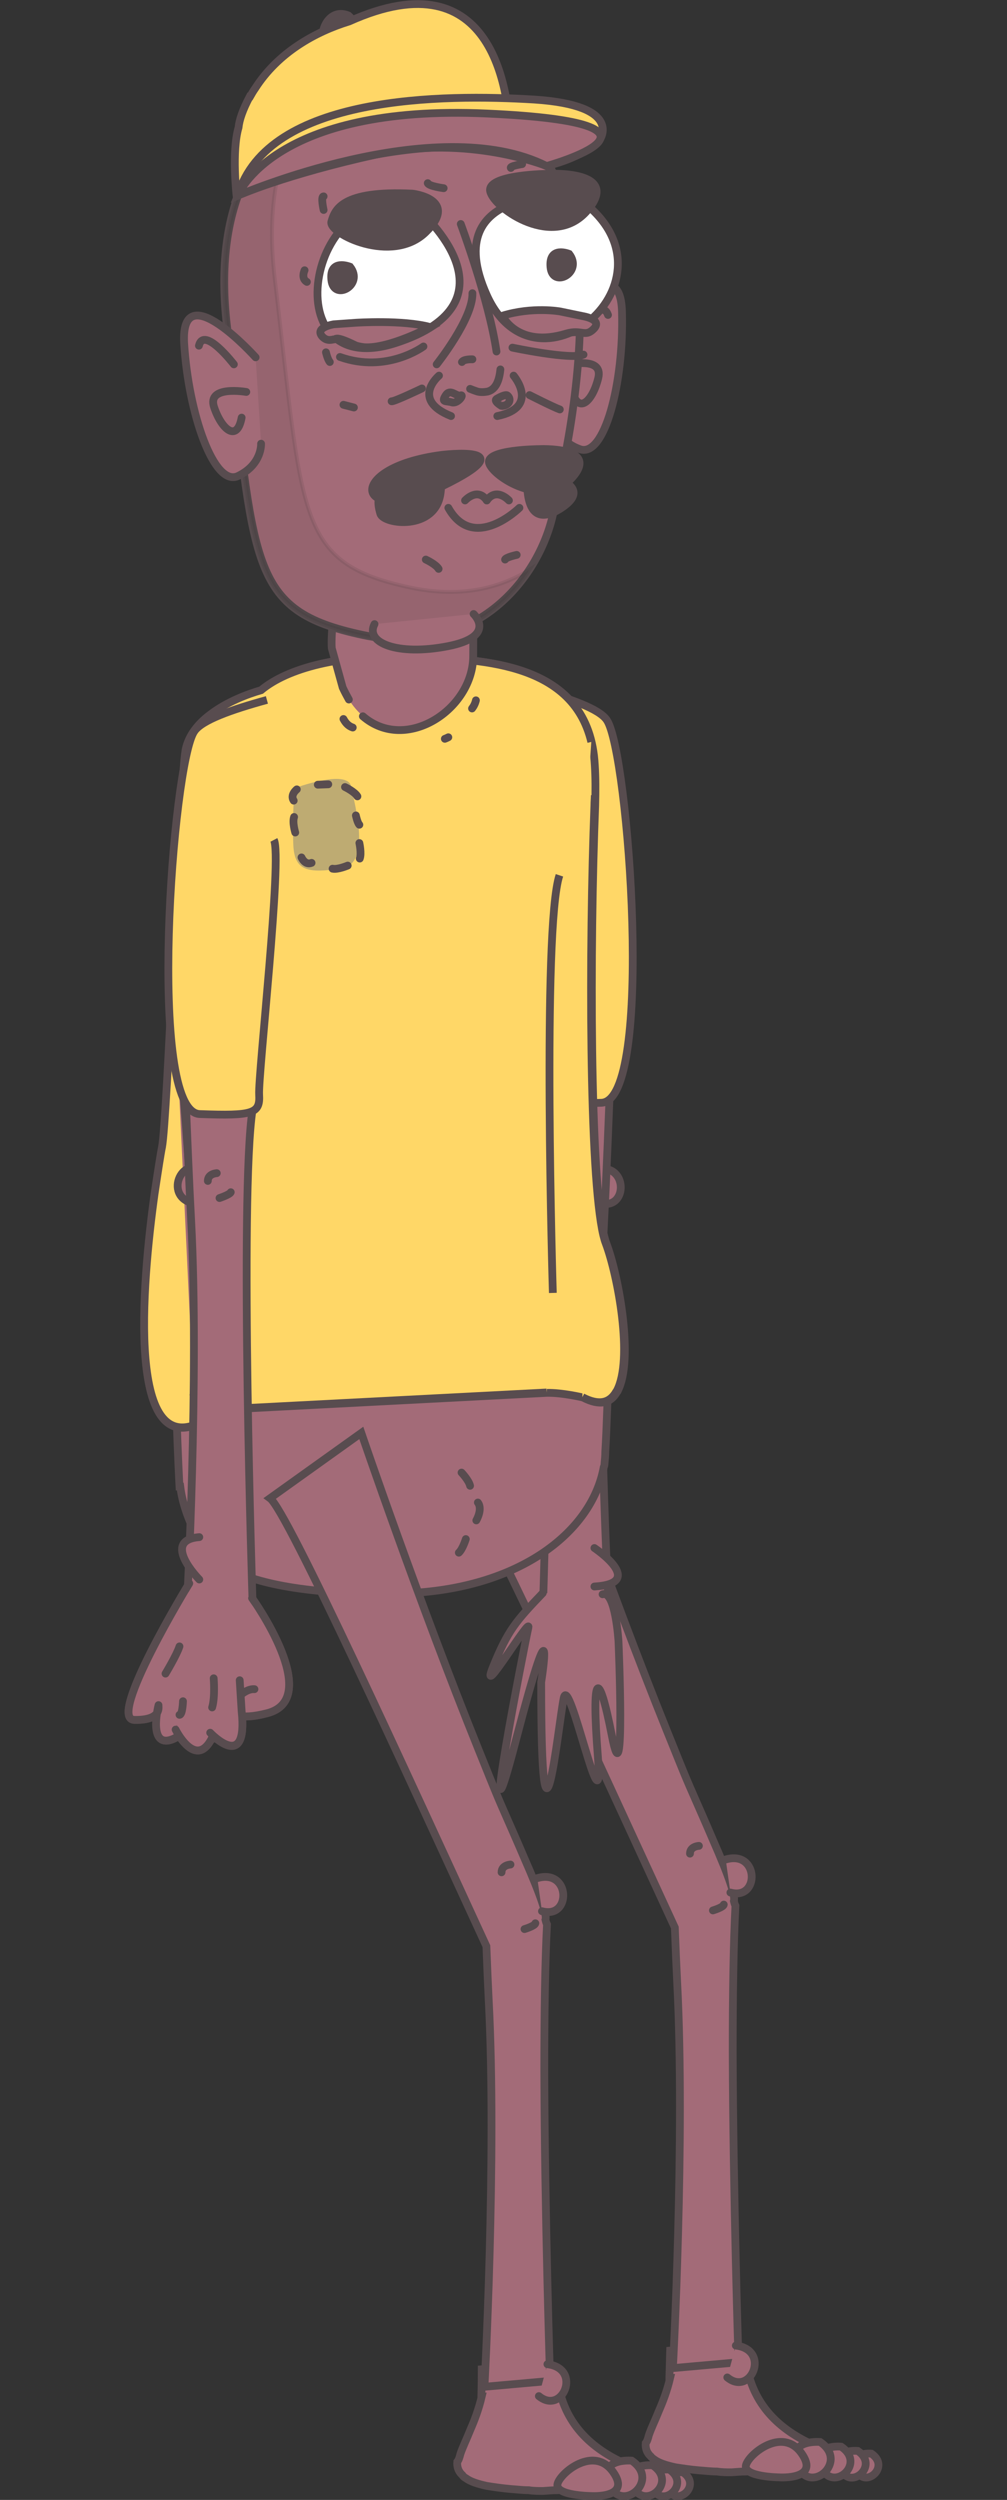 <?xml version="1.0" encoding="utf-8"?>
<!-- Generator: Adobe Illustrator 22.1.0, SVG Export Plug-In . SVG Version: 6.00 Build 0)  -->
<svg version="1.1" id="Layer_1" xmlns="http://www.w3.org/2000/svg" xmlns:xlink="http://www.w3.org/1999/xlink" x="0px" y="0px"
	 viewBox="0 0 259.2 642.9" style="enable-background:new 0 0 259.2 642.9;" xml:space="preserve">
<rect x="0" y="0" width="259.2" height="642.9" fill="#333333" stroke="none"/>
<style type="text/css">
	.st0{fill:#A36B78;stroke:#584C4F;stroke-width:2;stroke-linecap:round;stroke-miterlimit:10;}
	.st1{fill:#A36B78;stroke:#584C4F;stroke-width:2;stroke-linecap:round;stroke-linejoin:round;stroke-miterlimit:10;}
	.st2{fill:#FFD767;stroke:#584C4F;stroke-width:2;stroke-miterlimit:10;}
	.st3{fill:#A36B78;}
	.st4{fill:none;stroke:#584C4F;stroke-width:2;stroke-linecap:round;stroke-miterlimit:10;}
	.st5{fill:#BEAB72;}
	.st6{fill:#584C4F;stroke:#584C4F;stroke-width:2;stroke-linecap:round;stroke-miterlimit:10;}
	.st7{opacity:0.1;fill:#231F20;stroke:#231F20;stroke-miterlimit:10;enable-background:new    ;}
	.st8{fill:#FFFFFF;stroke:#584C4F;stroke-width:2;stroke-linecap:round;stroke-miterlimit:10;}
</style>
<g id="Layer_5">
</g>
<g id="Layer_3">
</g>
<g>
	<g>
		<path class="st0" d="M166.2,628.3c-0.1,1.2,0.2,2.4,1.3,3.4c0.2,0.3,0.6,0.6,0.9,0.8c1.2,0.9,3.1,1.5,5.4,2
			c1.9,0.3,3.9,0.6,6.2,0.8c1.5,0.1,3,0.3,4.6,0.3c1.2,0.2,2.5,0.2,3.7,0.2c1.3-0.1,2.5-0.2,3.7-0.2c1.7-0.1,3.2-0.2,4.6-0.3
			c2.4-0.1,4.4-0.5,6.2-0.8c2.3-0.5,4.2-1.2,5.4-2c0.3-0.3,0.7-0.6,0.9-0.8c0.8-0.7,1.2-1.6,1.3-2.5c-8.9-3.7-16.3-10-18.2-20.8
			c-1-1-1.7-1.6-1.7-1.6s-0.3-0.3-0.6-0.7c0-0.1-0.1-0.2-0.2-0.3l-0.1-0.2c-0.1-0.5-0.2-1.3-0.3-2.4h-0.8h-0.8l-15.2,1.3
			c-0.1,3.9-0.2,6.4-0.2,6.9c0,0.1,0,0.1,0,0.1s0.1,0,0.2,0c-0.8,3.4-1.9,6.2-2.9,8.5c-1,2.5-2,4.5-2.6,6.3
			C166.8,627.1,166.6,627.8,166.2,628.3z"/>
		<path class="st0" d="M173.2,609l16.9-1.5c0,0-1.4-43.3-1.5-80c0-14.5,0.2-28,0.7-37.4c-0.2-0.4-0.3-0.8-0.4-1.2
			c0.4-1.3-1.1-6-5.5-16l0,0c-1.7-4-3.7-8.5-5.8-13.3c-2-4.6-3.9-9.5-5.9-14.4c-15.5-38.4-30.2-81.5-30.2-81.5L118,380.5
			c4.4,3.2,35.4,71.2,55.7,115.2c0.2,5.3,0.4,10,0.6,14C176.4,549.9,173.2,609.1,173.2,609z"/>
		<g>
			<g id="XMLID_11522_">
				<path id="XMLID_11529_" class="st0" d="M220.5,635.3c-2.2-4.9,3.8-4.3,3.8-4.3C229.3,634.4,222.6,640.1,220.5,635.3z"/>
			</g>
			<g id="XMLID_11520_">
				<path id="XMLID_11521_" class="st0" d="M216.5,635.1c-2.4-5.5,4.3-4.8,4.3-4.8C226.4,634.1,218.9,640.5,216.5,635.1z"/>
			</g>
			<g id="XMLID_11518_">
				<path id="XMLID_11519_" class="st0" d="M211.5,634.7c-2.8-6.3,5-5.5,5-5.5C223.1,633.6,214.4,641,211.5,634.7z"/>
			</g>
			<g id="XMLID_11516_">
				<path id="XMLID_11517_" class="st0" d="M205.4,634.3c-3.2-7.1,5.7-6.3,5.7-6.3C218.6,633.1,208.6,641.6,205.4,634.3z"/>
			</g>
			<path id="XMLID_11515_" class="st0" d="M192,634c0.7-2.9,9.4-10,14.3-3.1s-5.7,6.2-5.7,6.2S191.3,637,192,634z"/>
		</g>
		<path id="XMLID_11514_" class="st0" d="M177.6,476.7c0-1.9,2.3-2,2.3-2"/>
		<path id="XMLID_11513_" class="st0" d="M186.3,489.8c-0.1,0.7-2.8,1.5-2.8,1.5"/>
		<g id="XMLID_11511_">
			<path id="XMLID_11512_" class="st0" d="M189.4,603.2c9,1.1,3.9,13.2-2.2,8.2"/>
		</g>
		<g id="XMLID_11507_">
			<path id="XMLID_11508_" class="st0" d="M186.8,478.2c8.6-2.5,8.8,10.6,1.2,8.5"/>
		</g>
	</g>
	<g>
		<g>
			<g id="XMLID_11630_">
				<path id="XMLID_11631_" class="st0" d="M153.1,300.9c8.6-2.5,8.8,10.6,1.2,8.5"/>
			</g>
			<path id="XMLID_11629_" class="st0" d="M143,177.6c-1.4,33.9-5.6,92.1-3.2,107.8c3.4,22,0,126.4,0,126.4l16.9,1.5
				c0,0-3.3-59.2-1.2-99.4c1.2-22.2,2.5-65,4.2-99.8"/>
			<g id="XMLID_11627_">
				<path id="XMLID_11628_" class="st0" d="M155.1,410c3.3-1.1,4.1,12.1,4.1,12.1s1.8,42.3-1.7,24.3s-5.3-16.1-3.6,5.4
					c1.6,21.6-7.4-22-8.8-15.1c-1.4,6.9-5.8,50.9-5.8-4.1c0,0,4.1-25.6-6.4,14.5s2.3-25.1,3.1-28.5s-12.9,19.5-9.1,10.1
					s5.9-11.8,12.8-19"/>
			</g>
			<path id="XMLID_11626_" class="st0" d="M146.2,302.6c0.2-0.6,3-1.2,3-1.2"/>
			<path id="XMLID_11625_" class="st0" d="M152.4,306.6c-0.6,1.8-2.8,1.4-2.8,1.4"/>
			<path id="XMLID_11624_" class="st1" d="M153,408c13.6-0.8,0-9.9,0-9.9"/>
		</g>
		<path id="XMLID_11623_" class="st2" d="M137.5,177.1c9.1,2.5,16.8,5.2,18.7,8.1c5.6,8.1,12.3,97.9-1.4,98.4
			c-13.7,0.5-15.6-0.1-15.3-5s-6-61.3-3.8-65.5"/>
		<path class="st0" d="M46.2,382.3c0,0,0.1,0,0.2,0c0.5,4.1,2,8.5,4.4,13c0,0,1.3,15.3,51.4,14.5c30.7-0.5,50.1-15.5,53.2-32.5l0,0
			c0.1-0.2,0.2-0.5,0.2-0.9c0.1-1,0.2-2.1,0.2-3.1c0.7-11.1,1.3-40.6,1.3-40.6L46,336.8C44.2,345.7,46.2,382.3,46.2,382.3z"/>
		<g>
			<path class="st2" d="M55.1,363.7c2.3-0.5,5.2-1,8.4-1.5l77.2-4c4-0.1,9.4,1.2,9.4,1.2c4.4,2.3,7.1,1.4,8.7-1.4
				c0.1-0.1,0.2-0.2,0.2-0.3c4.2-8,0.3-29.4-2.9-37.9c-0.2-0.5-0.4-1.2-0.6-2c-3.7-15.6-3.7-74.4-2.3-110.6
				c0.1-3.9,0.1-7.3-0.1-10.4c-1.4-26.8-28.8-27.1-46.6-27.9c-18.8-0.8-32.5,3-39.2,8.6c-3.5,1-8.8,3-13,6.2c-3.1,2.3-5.6,5.3-6.4,9
				c-0.1,0.4-0.1,0.9-0.2,1.3c-1.5,13.2-4.5,93.7-5.9,101c-0.3,1.4-1,5.9-1.9,11.9c-0.1,0.7-0.2,1.4-0.3,2.2
				C36.3,334,32.8,380.2,55.1,363.7z"/>
			<path class="st2" d="M149.9,359.3c4.4,2.3,7.1,1.4,8.7-1.4c0.1-0.1,0.2-0.2,0.2-0.3c4.2-8,0.3-29.4-2.9-37.9
				c-0.2-0.5-0.4-1.2-0.6-2c-3.7-15.6-3.7-74.4-2.3-110.6c0-0.9,0.1-1.7,0.1-2.6"/>
			<path class="st2" d="M152.2,190.8c-5-20.9-29.4-21.2-45.8-21.9c-18.8-0.8-32.5,3-39.2,8.6c-3.5,1-8.8,3-13,6.2
				c-3.1,2.3-5.6,5.3-6.4,9c-0.1,0.4-0.1,0.9-0.2,1.3c-1.5,13.2-4.5,93.7-5.9,101c-0.3,1.4-1,5.9-1.9,11.9c-0.1,0.7-0.2,1.4-0.3,2.2
				c-3.3,24.8-6.7,71,15.6,54.5c2.3-0.5,5.2-1,8.4-1.5l77.2-4"/>
		</g>
		<path id="XMLID_11622_" class="st0" d="M49.8,358.7c3.6-13.7-5.1-107.3-5.1-107.3"/>
		<g>
			<path id="XMLID_11621_" class="st3" d="M88,176.6c9.6,21.2,33.7,8.3,33.8-8c0-2.9,0-14.1,0.1-17.5c0.1-2.6,0.5-17.7-3-25.5
				c-11.2-25-42.7-2.7-31.3,16.8c-0.6,2.2-1,4.7-1.2,7.6c-0.2,3.2-1.3,13.2-1.1,16.6"/>
			<path id="XMLID_11620_" class="st4" d="M89.8,179.9c-0.5-0.9-1.1-2-1.6-3.1l-2.8-10.1c-0.3-3.5,0.9-13.4,1.1-16.6
				c0.1-3,0.6-5.5,1.2-7.6c-11.4-19.5,20.1-41.8,31.3-16.8c3.5,7.8,3.1,22.9,3,25.5c-0.1,3.4-0.2,14.6-0.2,17.5
				c0,13.7-17.3,25.1-28.4,15.5"/>
		</g>
		<g>
			<g id="XMLID_11618_">
				<path id="XMLID_11619_" class="st0" d="M50.6,309.6c-9-1.1-3.9-13.2,2.2-8.2"/>
			</g>
			<path id="XMLID_11617_" class="st0" d="M62.9,200.2c1.7,32.8,4.1,72.6,2.1,85.2c-3.4,22,0,126.4,0,126.4l-16.9,1.5
				c0,0,3.2-59.2,1.1-99.4c-1-18.4-2.1-51-3.4-81.4"/>
			<path id="XMLID_11616_" class="st0" d="M53.5,303.7c0-1.9,2.3-2,2.3-2"/>
			<path id="XMLID_11615_" class="st0" d="M59.4,306.6c-0.2,0.6-2.9,1.5-2.9,1.5"/>
			<g id="XMLID_11602_">
				<path id="XMLID_11614_" class="st3" d="M64.9,411l-16.2-3.8c0,0-21.4,35-14.1,35.1c3.9,0.1,5.3-0.9,5.9-1.9
					c-0.5,3.3-0.8,9.4,4.8,6.5l0.1-1.5c1.3,2.1,5.5,8.4,8.9,2l1.1-0.5c2.5,2.1,7.7,5.3,6.9-5.5c1.5,0.1,3.5,0,6.4-0.8
					C83.5,436.9,64.9,411,64.9,411z"/>
				<path id="XMLID_11613_" class="st0" d="M48.7,407.2c0,0-21.4,35-14.1,35.1c3.9,0.1,5.3-0.9,5.9-1.9c-0.5,3.3-0.8,9.4,4.8,6.5
					l0.1-1.5c1.3,2.1,5.5,8.4,8.9,2l1.1-0.5c2.5,2.1,7.7,5.3,6.9-5.5c1.5,0.1,3.5,0,6.4-0.8c14.8-3.7-3.8-29.6-3.8-29.6"/>
				<g id="XMLID_11606_">
					<g id="XMLID_11608_">
						<path id="XMLID_11612_" class="st1" d="M45.2,446.9c-7.5,3.8-4.4-8.4-4.4-8.4c-0.1,0.3,1.1,3.9-6.2,3.8
							c-7.3-0.1,14.1-35.1,14.1-35.1"/>
						<path id="XMLID_11611_" class="st1" d="M54.6,446.9c-4.2,8.4-9.4-2.1-9.4-2.1"/>
						<path id="XMLID_11610_" class="st1" d="M65.5,434.4c-4.2-0.4-11.6,9.9,3.2,6.2S64.9,411,64.9,411"/>
						<path id="XMLID_11609_" class="st1" d="M61.7,432.1l0.5,8c1.7,15.9-8.1,5.5-8.1,5.5"/>
					</g>
					<path id="XMLID_11607_" class="st1" d="M51.3,395.3c-10,0.8,0,10.9,0,10.9"/>
				</g>
				<path id="XMLID_11605_" class="st0" d="M54.6,439.1c0.8-2.6,0.4-7.5,0.4-7.5"/>
				<path id="XMLID_11604_" class="st0" d="M46.2,441c0.8,0,0.9-3.5,0.9-3.5"/>
				<path id="XMLID_11603_" class="st1" d="M42.6,430.4c0,0,2.9-4.8,3.6-7"/>
			</g>
		</g>
		<path id="XMLID_11601_" class="st2" d="M68.7,180c-9.1,2.5-16.8,5.2-18.7,8.1c-5.6,8.1-12.3,97.9,1.4,98.4s15.6-0.1,15.3-5
			s6-61.3,3.8-65.5"/>
		<g>
			<path class="st5" d="M75.5,217.3c0.3,6.9,4,7.2,12.1,6.1c8.2-1,3.7-16.3,2.8-21.1c-0.9-4.7-14.6,0.4-14.6,0.4
				S75.2,210.4,75.5,217.3z"/>
			<g>
				<path id="XMLID_11600_" class="st0" d="M75.6,205.9c-1-1.5,0.8-2.9,0.8-2.9"/>
				<path id="XMLID_11599_" class="st0" d="M92,204.8c-0.7-1.2-3.2-2.4-3.2-2.4"/>
				<path id="XMLID_11598_" class="st0" d="M75.7,210.1c-0.5,1.4,0.3,4,0.3,4"/>
				<path id="XMLID_11597_" class="st0" d="M85.6,223.4c1.3,0.3,3.9-0.8,3.9-0.8"/>
				<path id="XMLID_11596_" class="st0" d="M80.2,221.9c-1.7,0.7-2.6-1.4-2.6-1.4"/>
				<path id="XMLID_11595_" class="st0" d="M92.5,212.1c-0.5-0.5-0.9-2.4-0.9-2.4"/>
				<line id="XMLID_11594_" class="st4" x1="84.5" y1="201.7" x2="81.8" y2="201.8"/>
				<path id="XMLID_11593_" class="st0" d="M92.6,220.8c0.5-1.3-0.1-4-0.1-4"/>
			</g>
			<g>
				<path id="XMLID_11592_" class="st0" d="M123,386.4c1.3,1.7-0.4,4.6-0.4,4.6"/>
				<path id="XMLID_11591_" class="st0" d="M121,382.1c-0.3-1.4-2.2-3.4-2.2-3.4"/>
				<path id="XMLID_11590_" class="st0" d="M118.1,399.3c1-0.9,1.8-3.5,1.8-3.5"/>
			</g>
		</g>
		<g id="XMLID_11534_">
			<g id="XMLID_11586_">
				<path id="XMLID_11589_" class="st0" d="M142.6,107.7c0,0,0.1,5.4,6.6,7.8c6.4,2.4,11.4-17.1,10.9-35.2
					c-0.4-18.1-17.9,5.1-17.9,5.1"/>
				<path id="XMLID_11588_" class="st0" d="M156.5,81c-1.7-5-8.5,5.6-8.5,5.6"/>
				<path id="XMLID_11587_" class="st0" d="M147.2,100.4c1.7,6.5,5.4,2.6,6.8-3.2c1.4-5.9-8.6-3.2-8.6-3.2"/>
			</g>
			<path id="XMLID_11585_" class="st6" d="M88.1,12.4C96.3,9.8,89.7,4,89.7,4C82.6,1,79.9,15,88.1,12.4z"/>
			<path id="XMLID_11584_" class="st0" d="M142.5,131.5c-3.3,16.5-19.5,38.1-49.1,31.8s-27.8-17.7-35-79.6S103.6,18,103.6,18
				C169.4,26.2,145.8,115,142.5,131.5z"/>
			<path class="st7" d="M58.5,83.8c7.3,62,5.3,73.3,34.9,79.6c21,4.5,35.2-5.1,42.9-16.9c-7.8,4.9-18,7.3-30.7,4.6
				c-29.5-6.3-27.5-17.7-34.9-79.6C68.3,51.1,72.4,37,79,27.2C66.5,35.7,54.7,52.2,58.5,83.8z"/>
			<path id="XMLID_11583_" class="st2" d="M60.9,50.4c0,0,18.5-8.8,38.1-16.7c15.4,3.8,32.4,5.3,32.4,4
				c-0.1-13.4-3.9-49.1-41.5-32.2c-8.8,2.7-18.3,8-24.2,17.2c-0.5,0.7-0.9,1.4-1.3,2.1l0,0h-0.1c-1.8,3.4-2.7,6-2.9,8
				C59.6,38.9,60.9,50.4,60.9,50.4z"/>
			<path id="XMLID_11582_" class="st0" d="M87.5,91.8c12.1,4.3,21.5-2.7,21.5-2.7"/>
			<path id="XMLID_11581_" class="st0" d="M150.2,91.2c-3.2,1.4-18.3-1.8-18.3-1.8"/>
			<path id="XMLID_11580_" class="st0" d="M96.4,160.5c-2.5,4.8,5.9,8.2,18.8,5.7s6.7-8.3,6.7-8.3"/>
			<path id="XMLID_11579_" class="st2" d="M154.4,35.9c0,0,6.2-8.8-16.9-10.3c-23.1-1.4-68.7-1.3-76.3,24.7c0,0,12.2-5.4,35.8-10.6
				s43.7,3,43.7,3C150.9,40.2,154.4,35.9,154.4,35.9z"/>
			<path id="XMLID_11578_" class="st0" d="M61.2,50.3c0,0,9.1-23.6,64.2-21.1s15.3,13.5,15.3,13.5C112.1,28.3,61.2,50.3,61.2,50.3z"
				/>
			<g>
				<path id="XMLID_11577_" class="st0" d="M121.6,75.4c0.2,6.5-9.2,18.3-9.2,18.3"/>
				<g id="XMLID_11574_">
					<path id="XMLID_11576_" class="st0" d="M121,100c0.5,0.2,1,0.4,1.6,0.6c0.8,0.3,1.8,0.3,2.9,0.1c2-0.5,3-2.6,3.3-5.7"/>
					<path id="XMLID_11575_" class="st0" d="M127.8,90.4c-2-13.5-9.2-32.8-9.2-32.8"/>
				</g>
				<g id="XMLID_11568_">
					<path id="XMLID_11573_" class="st0" d="M128,107c11.1-2.3,4.2-10.4,4.2-10.4"/>
					<path id="XMLID_11572_" class="st0" d="M116.1,107c-10.5-4.2-3.1-10.4-3.1-10.4"/>
					<path id="XMLID_11571_" class="st0" d="M116.4,103.5c-1.6-0.5-2.9,0.1-1.7-1.8s2.7,0.3,3.8,0
						C119.6,101.3,118,103.8,116.4,103.5z"/>
					<path id="XMLID_11570_" class="st0" d="M127.8,102.6c1.2-0.7,2.4-1.2,2.8-0.9c1.1,0.9,0.6,2.6-1.5,2.7
						C129.1,104.4,127,103.2,127.8,102.6z"/>
					<path id="XMLID_11569_" class="st0" d="M118.9,93.1c0.5-0.8,2.7-0.7,2.7-0.7"/>
				</g>
				<path id="XMLID_11567_" class="st0" d="M144.1,105.3c-1.7-0.6-7.8-3.7-7.8-3.7"/>
				<path id="XMLID_11566_" class="st0" d="M100.8,103.2c0.7,0.1,7.8-3.3,7.8-3.3"/>
			</g>
			<path id="XMLID_11565_" class="st0" d="M79,72.5c-1.6-0.9-0.6-3-0.6-3"/>
			<path id="XMLID_11564_" class="st0" d="M84.9,93.1c-0.6-0.7-1-2.5-1-2.5"/>
			<path id="XMLID_11563_" class="st0" d="M83.3,50.5c-0.8,0,0,3.5,0,3.5"/>
			<path id="XMLID_11562_" class="st0" d="M131.5,43.2c-0.4-0.5,2.9-1,2.9-1"/>
			<path id="XMLID_11561_" class="st0" d="M110.1,47.1c0.3,0.8,4.1,1.3,4.1,1.3"/>
			<path id="XMLID_11560_" class="st0" d="M130,143.9c0.2-0.6,3-1.2,3-1.2"/>
			<path id="XMLID_11559_" class="st0" d="M112.9,146.3c-0.7-1.2-3.3-2.4-3.3-2.4"/>
			<path id="XMLID_11558_" class="st0" d="M135.6,82.2"/>
			<path id="XMLID_11557_" class="st0" d="M117.3,84.4"/>
			<line id="XMLID_11556_" class="st4" x1="88.4" y1="104.1" x2="91.1" y2="104.8"/>
			<path id="XMLID_11555_" class="st0" d="M67.2,114.1c0,0,0.3,5.3-5.9,8.3s-12.8-16.1-13.9-34.1c-1-18,18.4,3.6,18.4,3.6"/>
			<path id="XMLID_11554_" class="st0" d="M51.2,88.9c1.3-5.2,9,4.8,9,4.8"/>
			<path id="XMLID_11553_" class="st0" d="M62.2,107.4c-1.2,6.5-5.2,3-7.1-2.7s8.3-3.9,8.3-3.9"/>
			<g>
				<path id="XMLID_11552_" class="st8" d="M125.3,75.9c-13-28.9,22.8-25.4,22.8-25.4C178.1,70.5,138.3,104.8,125.3,75.9z"/>
				<path id="XMLID_11551_" class="st6" d="M141.7,68.7c-0.5-5.6,4.8-3.4,4.8-3.4C150.2,70.1,142.2,74.3,141.7,68.7z"/>
				<path id="XMLID_11550_" class="st8" d="M101.9,88.2c32.7-10.6,6.4-33.7,6.4-33.7C79.8,42.7,69.2,98.8,101.9,88.2z"/>
				<path id="XMLID_11549_" class="st6" d="M85.3,72c-0.6-5.6,4.8-3.4,4.8-3.4C93.8,73.3,85.9,77.6,85.3,72z"/>
				<path id="XMLID_11548_" class="st6" d="M85.3,57c-0.9,3,15.6,11.2,24.3,2.7s-3.4-9.9-3.4-9.9C87.8,48.9,86.2,54,85.3,57z"/>
				<path id="XMLID_11547_" class="st6" d="M126.2,49.3c1.2,4.5,16.5,15,25.1,4.7c8.6-10.3-10-9.3-10-9.3S125,44.8,126.2,49.3z"/>
				<g id="XMLID_11544_">
					<path id="XMLID_11546_" class="st0" d="M91.7,88.9c0.7,0.2,1.3,0.3,2.1,0.4c6.4,0.4,16.9-5.2,16.9-5.2
						c-7-1.9-19.1-1.1-19.1-1.1l-5.7,0.4c0,0-5.1,0.8-2.9,3.2c1,1,1.9,0.9,2.8,0.7c0.3,0,0.5-0.1,0.7-0.2
						C87.6,86.8,91.2,88.7,91.7,88.9z"/>
					<path id="XMLID_11545_" class="st0" d="M150,81.3c0,0,5.1,0.8,2.9,3.2c-2.3,2.4-3.1,0.1-7.2,1.3c-12.5,3.8-16.4-4.6-16.4-4.6
						c7.8-2.4,14.9-1.1,14.9-1.1L150,81.3z"/>
				</g>
			</g>
			<g id="XMLID_11539_">
				<path id="XMLID_11543_" class="st6" d="M144.4,130.7c10.7-7-8.5-9.5-8.5-9.5S133.7,137.6,144.4,130.7z"/>
				<path id="XMLID_11542_" class="st6" d="M125.9,119.1c1,3.5,14.1,11.9,21.4,3.7c7.2-8.1-8.6-7.3-8.6-7.3S124.9,115.6,125.9,119.1
					z"/>
				<path id="XMLID_11541_" class="st6" d="M97.9,132.1c0.8,2.8,14.2,4.5,15.5-5.3s-6.4-7.2-6.4-7.2
					C95.8,124.6,97.1,129.3,97.9,132.1z"/>
				<path id="XMLID_11540_" class="st6" d="M113.9,125c22.2-10.8-0.3-8-0.3-8C88,120.4,91.7,135.8,113.9,125z"/>
			</g>
			<g id="XMLID_11535_">
				<path id="XMLID_11538_" class="st0" d="M115.4,130.6c6.5,11.6,18.3,0,18.3,0"/>
				<path id="XMLID_11537_" class="st0" d="M125.3,128.7c2.5-3.5,5.7,0,5.7,0"/>
				<path id="XMLID_11536_" class="st0" d="M125.3,128.7c-2.4-3.5-5.6,0-5.6,0"/>
			</g>
		</g>
		<path id="XMLID_11533_" class="st0" d="M88.4,184.9c0.7,1.3,1.5,1.9,2.4,2.2"/>
		<path id="XMLID_11532_" class="st0" d="M121.5,182.2c0.8-1,1-2.1,1-2.1"/>
		<path id="XMLID_11531_" class="st0" d="M114.5,190c0.3-0.1,0.7-0.3,0.9-0.4"/>
		<path id="XMLID_11530_" class="st2" d="M144,225.1c-4.5,13.5-1.7,107.4-1.7,107.4"/>
	</g>
	<g>
		<path class="st0" d="M117.7,633.1c-0.1,1.2,0.2,2.4,1.3,3.4c0.2,0.3,0.5,0.6,0.9,0.8c1.2,0.9,3.1,1.5,5.4,2
			c1.9,0.3,3.9,0.6,6.2,0.8c1.5,0.1,3,0.3,4.6,0.3c1.2,0.2,2.5,0.2,3.7,0.2c1.3-0.1,2.5-0.2,3.7-0.2c1.7-0.1,3.2-0.2,4.6-0.3
			c2.4-0.1,4.4-0.5,6.2-0.8c2.3-0.5,4.2-1.2,5.4-2c0.3-0.3,0.7-0.6,0.9-0.8c0.8-0.7,1.2-1.6,1.3-2.5c-8.9-3.7-16.3-10-18.2-20.8
			c-1-1-1.7-1.6-1.7-1.6s-0.3-0.3-0.6-0.7c0-0.1-0.1-0.2-0.2-0.3l-0.1-0.2c-0.1-0.5-0.2-1.3-0.3-2.4H140h-0.8l-15.2,1.3
			c0,3.9-0.1,6.4-0.1,6.9c0,0.1,0,0.1,0,0.1s0,0,0.1,0c-0.8,3.4-1.9,6.2-2.9,8.5c-1,2.5-2,4.5-2.6,6.3
			C118.3,631.9,118.1,632.6,117.7,633.1z"/>
		<path class="st0" d="M124.7,613.8l16.9-1.5c0,0-1.4-43.3-1.5-80c0-14.5,0.2-28,0.7-37.4c-0.2-0.4-0.3-0.8-0.4-1.2
			c0.4-1.3-1.1-6-5.5-16l0,0c-1.7-4-3.7-8.5-5.8-13.3c-2-4.6-3.9-9.5-5.9-14.4C107.7,411.6,93,368.5,93,368.5l-23.5,16.8
			c4.4,3.2,35.4,71.2,55.7,115.2c0.2,5.3,0.4,10,0.6,14C127.9,554.7,124.7,613.9,124.7,613.8z"/>
		<g>
			<g id="XMLID_11645_">
				<path id="XMLID_11646_" class="st0" d="M172,640.1c-2.3-4.9,3.8-4.3,3.8-4.3C180.8,639.2,174.1,644.9,172,640.1z"/>
			</g>
			<g id="XMLID_11643_">
				<path id="XMLID_11644_" class="st0" d="M168,639.9c-2.4-5.5,4.3-4.8,4.3-4.8C177.9,638.9,170.4,645.3,168,639.9z"/>
			</g>
			<g id="XMLID_11641_">
				<path id="XMLID_11642_" class="st0" d="M163,639.5c-2.8-6.3,5-5.5,5-5.5C174.6,638.4,165.9,645.8,163,639.5z"/>
			</g>
			<g id="XMLID_11639_">
				<path id="XMLID_11640_" class="st0" d="M156.9,639.1c-3.2-7.1,5.7-6.3,5.7-6.3C170.1,637.9,160.1,646.4,156.9,639.1z"/>
			</g>
			<path id="XMLID_11638_" class="st0" d="M143.5,638.8c0.7-2.9,9.4-10,14.3-3.1c4.9,6.9-5.7,6.2-5.7,6.2S142.8,641.8,143.5,638.8z"
				/>
		</g>
		<path id="XMLID_11637_" class="st0" d="M129.1,481.5c0-1.9,2.3-2,2.3-2"/>
		<path id="XMLID_11636_" class="st0" d="M137.8,494.6c-0.1,0.7-2.8,1.5-2.8,1.5"/>
		<g id="XMLID_11634_">
			<path id="XMLID_11635_" class="st0" d="M140.9,608c9,1.1,3.9,13.2-2.2,8.2"/>
		</g>
		<g id="XMLID_11632_">
			<path id="XMLID_11633_" class="st0" d="M138.3,483c8.6-2.5,8.8,10.6,1.2,8.5"/>
		</g>
	</g>
</g>
</svg>
